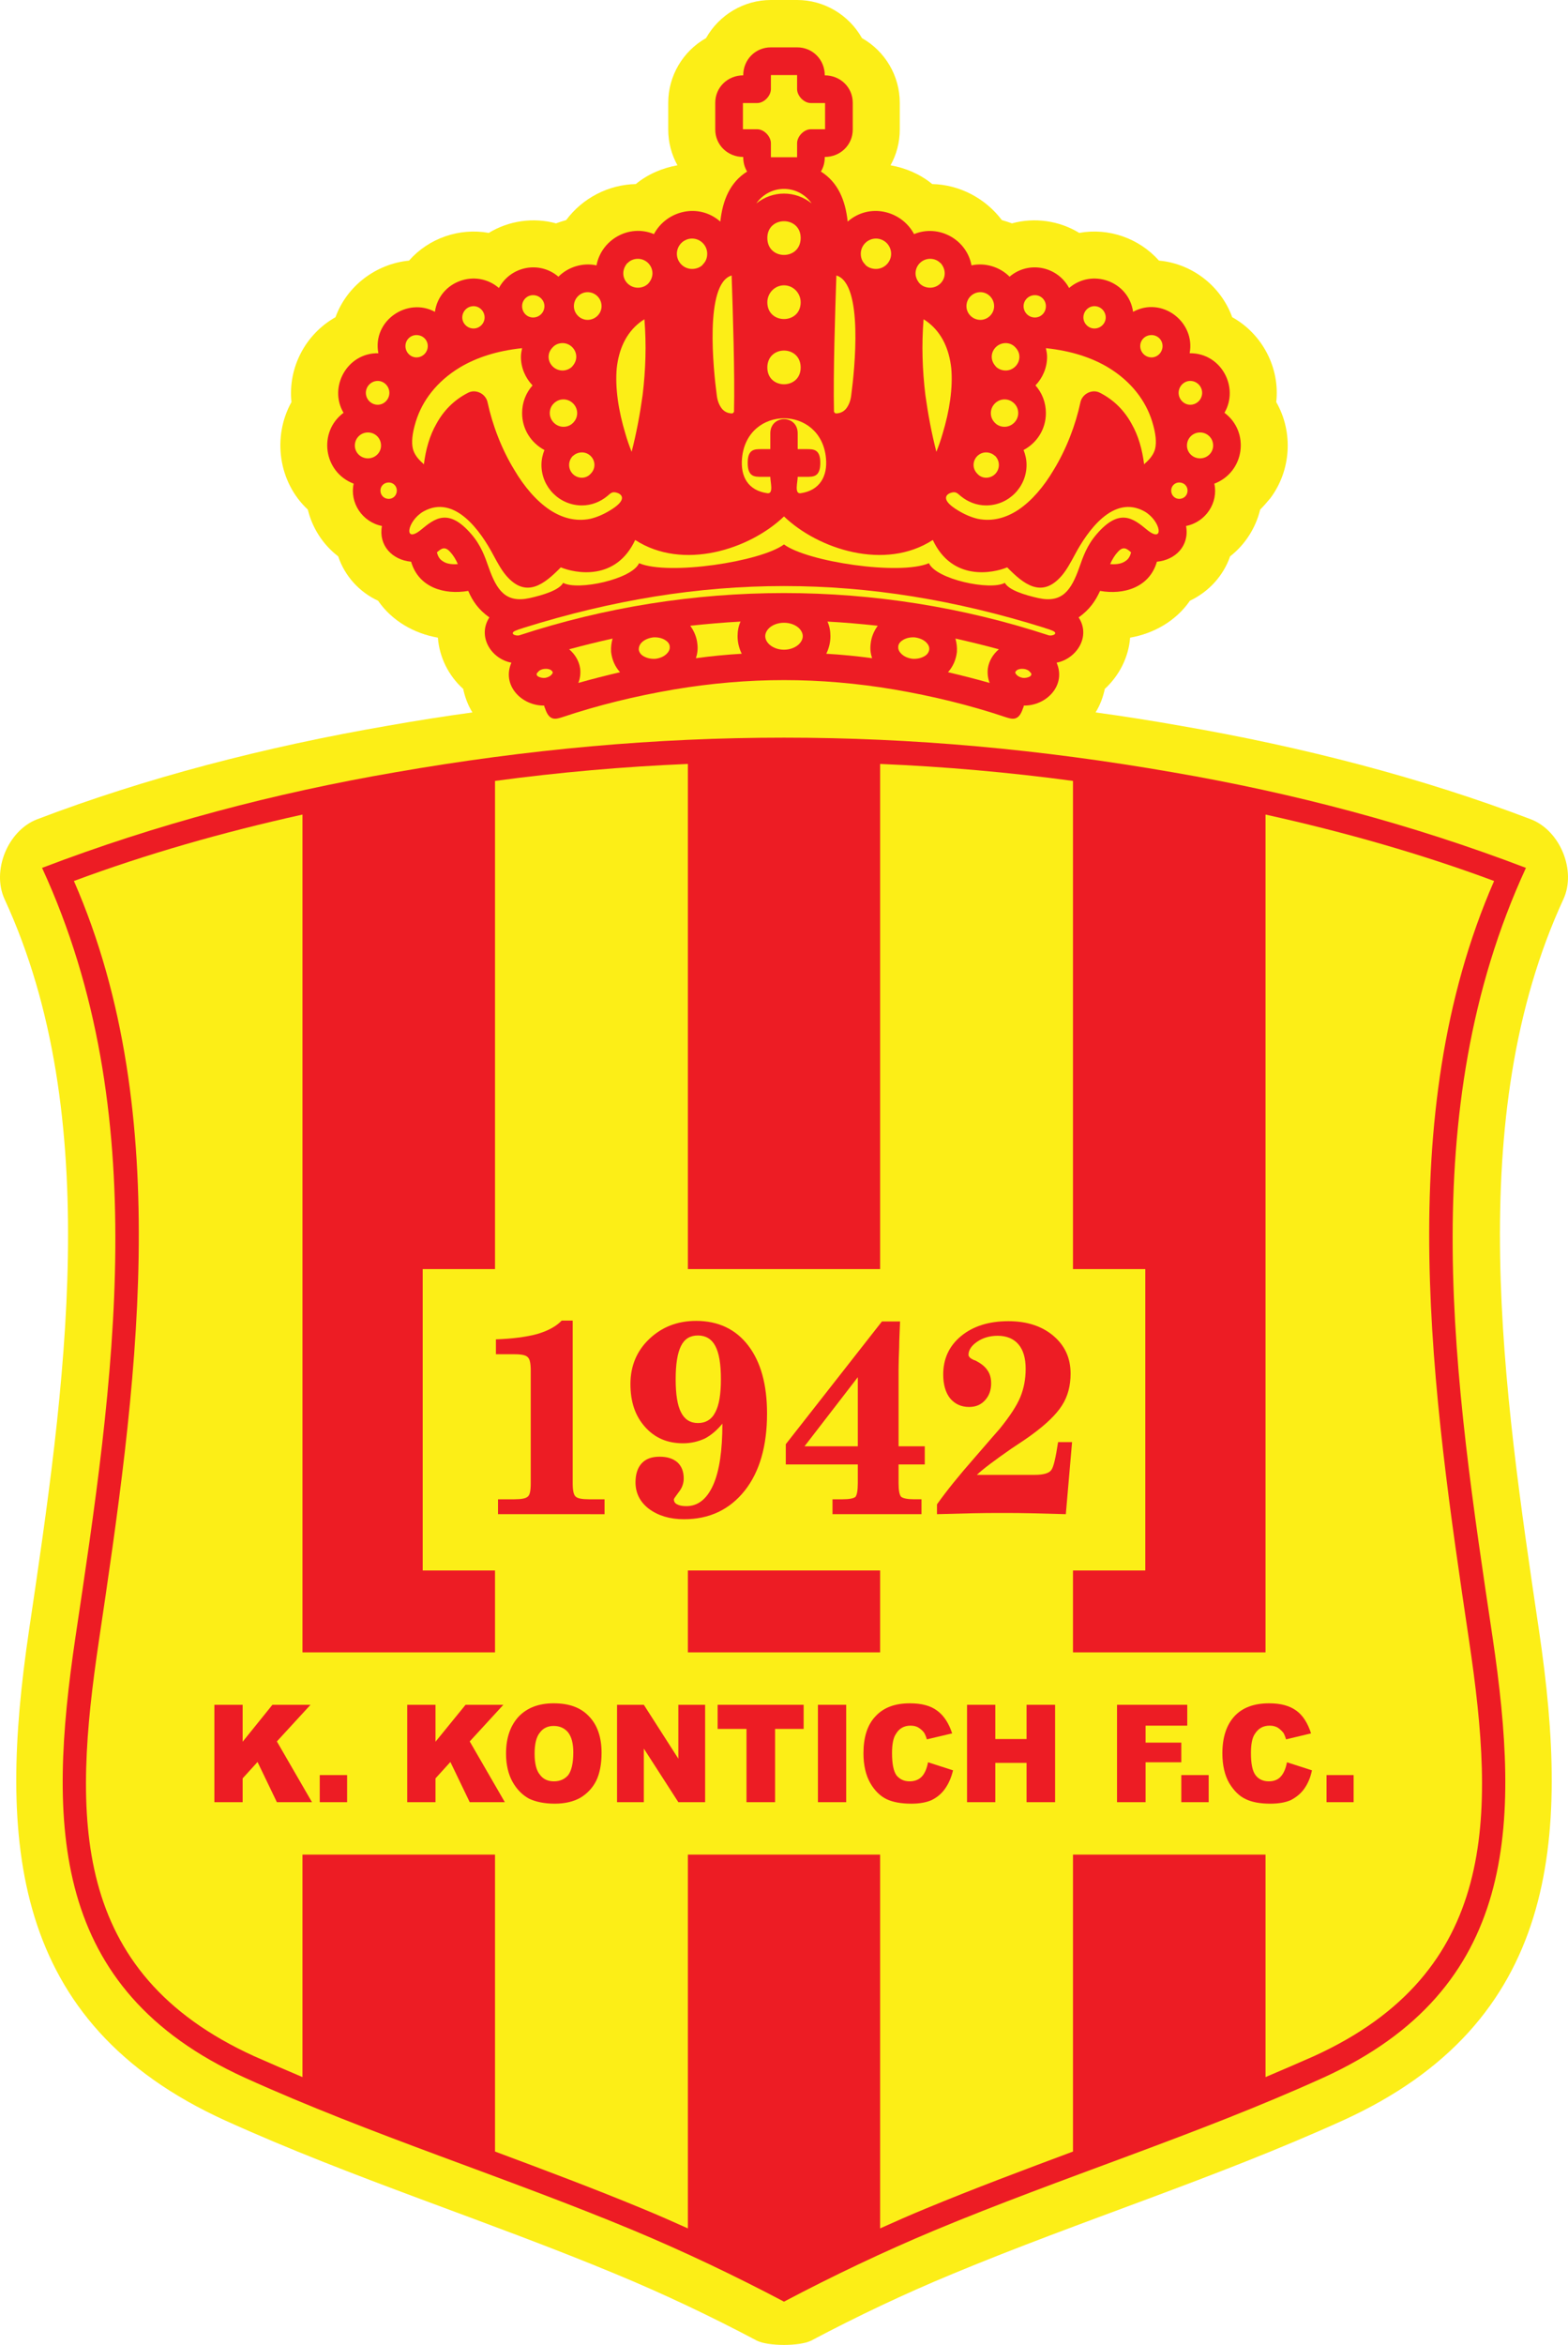 <?xml version="1.0" encoding="utf-8"?>
<!-- Generator: Adobe Illustrator 17.0.2, SVG Export Plug-In . SVG Version: 6.00 Build 0)  -->
<!DOCTYPE svg PUBLIC "-//W3C//DTD SVG 1.1//EN" "http://www.w3.org/Graphics/SVG/1.1/DTD/svg11.dtd">
<svg version="1.1" id="Layer_1" xmlns="http://www.w3.org/2000/svg" xmlns:xlink="http://www.w3.org/1999/xlink" x="0px" y="0px"
	 width="379.346px" height="566.874px" viewBox="0 0 379.346 566.874" enable-background="new 0 0 379.346 566.874"
	 xml:space="preserve">
<path fill="#FCEE17" d="M183.121,565.848c-11.16-5.904-22.536-11.304-34.2-16.128c-31.176-12.96-63.576-23.112-94.392-37.08
	c-52.2-23.688-55.008-67.824-47.52-118.44c8.64-58.248,18.432-124.128-5.904-176.832c-3.168-6.912,0.792-16.56,7.848-19.296
	c26.28-10.008,55.08-17.496,84.744-22.608c6.912-1.224,13.752-2.304,20.592-3.24c-1.08-1.728-1.8-3.672-2.232-5.688
	c-3.528-3.168-5.76-7.632-6.12-12.384c-5.76-1.008-11.088-4.032-14.472-8.928c-4.536-2.088-8.064-5.976-9.648-10.728
	c-3.672-2.808-6.264-6.84-7.344-11.304c-7.128-6.624-8.64-17.568-3.96-25.992c-0.864-8.352,3.384-16.416,10.656-20.52
	c2.736-7.56,9.792-12.888,17.784-13.68c4.752-5.4,12.168-7.992,19.296-6.696c4.824-2.952,10.8-3.816,16.272-2.304
	c0.792-0.288,1.656-0.576,2.448-0.792c3.96-5.328,10.224-8.568,16.848-8.712c2.88-2.376,6.408-3.888,10.08-4.536
	c-1.44-2.592-2.232-5.544-2.232-8.64v-6.48c0-6.48,3.528-12.456,9.144-15.624C173.977,3.6,179.953,0,186.505,0h6.336
	c6.552,0,12.528,3.6,15.696,9.216c5.616,3.168,9.144,9.144,9.144,15.624v6.48c0,3.096-0.792,6.048-2.232,8.64
	c3.672,0.648,7.2,2.16,10.08,4.536c6.624,0.144,12.888,3.456,16.848,8.712c0.792,0.216,1.656,0.504,2.448,0.792
	c5.472-1.512,11.448-0.648,16.272,2.304c7.128-1.296,14.472,1.296,19.296,6.696c7.992,0.72,14.976,6.12,17.712,13.68
	c7.272,4.032,11.592,12.24,10.656,20.52c4.176,7.272,3.6,16.56-1.44,23.256l0,0c-0.792,0.936-1.584,1.872-2.448,2.736
	c-1.08,4.464-3.672,8.496-7.272,11.304c-1.656,4.752-5.184,8.568-9.72,10.728c-3.384,4.896-8.712,7.92-14.472,8.928
	c-0.36,4.752-2.664,9.216-6.12,12.384c-0.432,2.016-1.152,3.96-2.232,5.688c6.84,0.936,13.68,2.016,20.592,3.24
	c29.664,5.112,58.464,12.6,84.744,22.608c7.056,2.736,11.016,12.384,7.848,19.296c-24.336,52.704-14.544,118.584-5.904,176.832
	c7.488,50.616,4.68,94.752-47.52,118.44c-30.816,13.968-63.216,24.12-94.392,37.08c-11.664,4.824-23.04,10.224-34.2,16.128
	C193.489,567.216,185.857,567.216,183.121,565.848z"/>
<path fill="#ED1C24" d="M189.673,556.416c-11.88-6.264-23.976-12.024-36.36-17.208c-31.104-12.96-63.432-23.04-94.104-36.936
	c-47.16-21.456-47.664-61.2-40.968-106.416c9.216-61.632,19.224-126.864-8.064-186.048c27.72-10.584,56.16-18.072,85.464-23.112
	c64.08-11.16,123.984-11.16,188.064,0c29.304,5.04,57.744,12.528,85.464,23.112c-27.288,59.184-17.28,124.416-8.064,186.048
	c6.696,45.216,6.192,84.96-40.968,106.416c-30.672,13.896-63,23.976-94.104,36.936C213.649,544.392,201.553,550.152,189.673,556.416
	z"/>
<path fill="#FCEE17" d="M212.929,538.704c3.672-1.656,7.272-3.24,10.944-4.752c11.808-4.896,23.76-9.36,35.712-13.824v-71.784
	h46.584v53.784c3.888-1.656,7.776-3.312,11.664-5.04c44.64-20.304,43.92-57.888,37.584-100.44
	c-8.856-59.616-18.792-126.864,6.048-183.672c-17.424-6.48-36.072-11.808-55.296-16.056v202.536h-46.584v-19.8h17.496v-72.864
	h-17.496V188.784c-15.552-2.088-31.104-3.456-46.656-4.104v122.112h-46.512V184.68c-15.552,0.648-31.104,2.016-46.656,4.104v118.008
	h-17.496v72.864h17.496v19.8H73.177V196.92c-19.224,4.248-37.872,9.576-55.296,16.056c24.84,56.808,14.904,124.056,6.048,183.672
	c-6.336,42.552-7.056,80.136,37.584,100.44c3.888,1.728,7.776,3.384,11.664,5.04v-53.784h46.584v71.784
	c11.952,4.464,23.904,8.928,35.712,13.824c3.672,1.512,7.272,3.096,10.944,4.752v-90.36h46.512V538.704z"/>
<path fill="#ED1C24" d="M120.481,366.048v-3.6h3.96c1.728,0,2.808-0.216,3.24-0.648c0.504-0.36,0.72-1.44,0.72-3.24v-27.216
	c0-1.728-0.216-2.808-0.72-3.24c-0.432-0.504-1.512-0.72-3.24-0.72h-4.464v-3.6c4.032-0.144,7.344-0.576,10.008-1.296
	c2.664-0.792,4.608-1.872,5.904-3.24h2.664v39.312c0,1.728,0.216,2.808,0.72,3.24c0.432,0.432,1.512,0.648,3.24,0.648h3.744v3.6
	H120.481z"/>
<path fill="#ED1C24" d="M163.465,333.432c0,3.672,0.432,6.336,1.296,7.992c0.864,1.728,2.232,2.592,4.104,2.592
	c1.872,0,3.312-0.864,4.176-2.592c0.936-1.728,1.368-4.392,1.368-7.992c0-3.672-0.432-6.336-1.368-8.064
	c-0.864-1.656-2.304-2.52-4.176-2.52c-1.872,0-3.24,0.792-4.104,2.52C163.897,327.096,163.465,329.76,163.465,333.432
	L163.465,333.432z M174.769,344.16c-1.296,1.584-2.736,2.808-4.248,3.6c-1.584,0.72-3.312,1.152-5.256,1.152
	c-3.816,0-6.84-1.296-9.216-3.96c-2.376-2.664-3.528-6.048-3.528-10.368s1.512-7.992,4.536-10.872
	c3.024-2.88,6.768-4.392,11.376-4.392c5.328,0,9.576,2.016,12.6,5.976c3.024,3.96,4.536,9.432,4.536,16.416
	c0,7.848-1.8,14.112-5.4,18.648c-3.672,4.608-8.568,6.912-14.688,6.912c-3.456,0-6.264-0.864-8.496-2.52
	c-2.16-1.656-3.24-3.816-3.24-6.408c0-1.944,0.504-3.528,1.512-4.608c1.008-1.08,2.448-1.584,4.32-1.584
	c1.8,0,3.24,0.432,4.32,1.368c1.008,0.936,1.512,2.232,1.512,3.888c0,1.152-0.36,2.232-1.152,3.24
	c-0.792,1.08-1.224,1.656-1.224,1.8c0,0.576,0.288,1.008,0.792,1.224c0.504,0.288,1.224,0.432,2.232,0.432
	c2.808,0,4.968-1.728,6.48-5.112C174.049,355.608,174.769,350.64,174.769,344.16z"/>
<path fill="#ED1C24" d="M207.529,349.632v-16.704l-12.888,16.704H207.529L207.529,349.632z M201.409,366.048v-3.6h2.448
	c1.584,0,2.664-0.216,3.096-0.576c0.36-0.432,0.576-1.512,0.576-3.312v-4.536h-17.424v-4.896l23.256-29.664h4.392
	c-0.072,2.304-0.216,4.32-0.216,6.264c-0.072,1.872-0.144,3.672-0.144,5.256v18.648h6.336v4.392h-6.336v4.536
	c0,1.8,0.216,2.88,0.648,3.312c0.504,0.36,1.512,0.576,3.168,0.576h1.728v3.6H201.409z"/>
<path fill="#ED1C24" d="M226.681,366.048v-2.376c2.304-3.24,5.328-6.984,9-11.16c3.6-4.176,5.688-6.552,6.192-7.128
	c2.448-3.024,4.104-5.544,4.968-7.632c0.864-2.088,1.296-4.392,1.296-6.84c0-2.592-0.576-4.536-1.728-5.904
	c-1.152-1.368-2.88-2.088-5.04-2.088c-1.944,0-3.6,0.504-4.968,1.44c-1.368,0.936-2.088,2.016-2.088,3.168
	c0,0.432,0.432,0.864,1.224,1.224c0.216,0.072,0.432,0.144,0.576,0.216c1.224,0.648,2.16,1.368,2.736,2.232
	c0.648,0.864,0.936,1.944,0.936,3.24c0,1.656-0.504,3.024-1.512,4.104c-1.008,1.08-2.232,1.584-3.816,1.584
	c-1.944,0-3.456-0.72-4.608-2.088c-1.08-1.368-1.656-3.312-1.656-5.76c0-3.816,1.44-6.912,4.32-9.288
	c2.88-2.376,6.696-3.6,11.448-3.6c4.536,0,8.136,1.224,10.872,3.528c2.808,2.376,4.176,5.4,4.176,9.144
	c0,2.88-0.648,5.472-2.088,7.704c-1.368,2.16-3.816,4.536-7.272,7.056c-1.152,0.864-2.808,1.944-4.968,3.384
	c-4.032,2.808-6.84,4.896-8.352,6.336h14.04c2.16,0,3.456-0.432,3.96-1.152c0.576-0.72,1.08-3.024,1.656-6.768h3.384l-1.512,17.424
	c-2.808-0.072-5.472-0.144-8.064-0.216c-2.52-0.072-4.968-0.072-7.344-0.072c-2.376,0-4.824,0-7.416,0.072
	C232.513,365.904,229.705,365.976,226.681,366.048z"/>
<polygon fill="#ED1C24" points="51.865,412.128 58.705,412.128 58.705,421.056 65.905,412.128 75.121,412.128 66.985,420.984 
	75.481,435.672 66.985,435.672 62.305,425.952 58.705,429.912 58.705,435.672 51.865,435.672 "/>
<rect x="77.353" y="429.12" fill="#ED1C24" width="6.624" height="6.552"/>
<polygon fill="#ED1C24" points="98.521,412.128 105.361,412.128 105.361,421.056 112.633,412.128 121.777,412.128 113.641,420.984 
	122.137,435.672 113.641,435.672 108.961,425.952 105.361,429.912 105.361,435.672 98.521,435.672 "/>
<path fill="#ED1C24" d="M122.425,423.936c0-3.888,1.08-6.84,3.096-9c2.016-2.088,4.824-3.168,8.424-3.168
	c3.744,0,6.552,1.008,8.568,3.168c2.016,2.088,3.024,5.04,3.024,8.784c0,2.736-0.432,4.968-1.296,6.768
	c-0.864,1.728-2.16,3.096-3.816,4.104c-1.656,0.936-3.744,1.44-6.192,1.44c-2.52,0-4.608-0.432-6.264-1.224
	c-1.584-0.864-2.952-2.232-3.96-4.032C123.001,428.976,122.425,426.672,122.425,423.936L122.425,423.936z M129.337,423.936
	c0,2.376,0.432,4.104,1.296,5.112c0.792,1.08,1.944,1.584,3.384,1.584c1.44,0,2.592-0.504,3.456-1.512
	c0.792-1.08,1.224-2.88,1.224-5.472c0-2.232-0.432-3.816-1.296-4.896c-0.864-1.008-2.016-1.512-3.456-1.512
	c-1.368,0-2.52,0.504-3.312,1.584C129.769,419.832,129.337,421.56,129.337,423.936z"/>
<polygon fill="#ED1C24" points="149.281,412.128 155.761,412.128 164.113,425.16 164.113,412.128 170.593,412.128 170.593,435.672 
	164.113,435.672 155.761,422.712 155.761,435.672 149.281,435.672 "/>
<polygon fill="#ED1C24" points="173.617,412.128 194.425,412.128 194.425,417.96 187.513,417.96 187.513,435.672 180.601,435.672 
	180.601,417.96 173.617,417.96 "/>
<rect x="197.881" y="412.128" fill="#ED1C24" width="6.84" height="23.544"/>
<path fill="#ED1C24" d="M224.521,426.024l6.048,1.944c-0.432,1.8-1.08,3.24-1.944,4.464c-0.864,1.224-1.944,2.088-3.24,2.736
	c-1.296,0.576-2.952,0.864-4.896,0.864c-2.448,0-4.464-0.36-5.976-1.08c-1.512-0.72-2.88-2.016-3.96-3.888
	c-1.08-1.872-1.656-4.32-1.656-7.2c0-3.888,0.936-6.912,2.952-9c1.944-2.088,4.68-3.096,8.28-3.096c2.808,0,5.04,0.576,6.624,1.8
	c1.584,1.152,2.808,3.024,3.6,5.472l-6.12,1.44c-0.216-0.72-0.432-1.224-0.648-1.584c-0.36-0.504-0.864-0.936-1.44-1.296
	c-0.504-0.288-1.152-0.432-1.872-0.432c-1.512,0-2.736,0.648-3.528,2.016c-0.648,0.936-0.936,2.52-0.936,4.608
	c0,2.592,0.36,4.392,1.08,5.4c0.792,0.936,1.8,1.44,3.168,1.44c1.296,0,2.304-0.432,3.024-1.224
	C223.729,428.688,224.233,427.536,224.521,426.024z"/>
<polygon fill="#ED1C24" points="233.953,412.128 240.793,412.128 240.793,420.408 248.353,420.408 248.353,412.128 255.265,412.128 
	255.265,435.672 248.353,435.672 248.353,426.168 240.793,426.168 240.793,435.672 233.953,435.672 "/>
<polygon fill="#ED1C24" points="270.241,412.128 287.233,412.128 287.233,417.168 277.153,417.168 277.153,421.272 285.793,421.272 
	285.793,426.024 277.153,426.024 277.153,435.672 270.241,435.672 "/>
<rect x="285.793" y="429.12" fill="#ED1C24" width="6.624" height="6.552"/>
<path fill="#ED1C24" d="M311.353,426.024l6.048,1.944c-0.36,1.8-1.008,3.24-1.872,4.464c-0.864,1.224-2.016,2.088-3.24,2.736
	c-1.296,0.576-2.952,0.864-4.968,0.864c-2.448,0-4.392-0.36-5.904-1.08c-1.584-0.72-2.88-2.016-4.032-3.888
	c-1.08-1.872-1.656-4.32-1.656-7.2c0-3.888,1.008-6.912,2.952-9c1.944-2.088,4.752-3.096,8.352-3.096c2.808,0,4.968,0.576,6.624,1.8
	c1.584,1.152,2.736,3.024,3.528,5.472l-6.048,1.44c-0.216-0.72-0.432-1.224-0.648-1.584c-0.432-0.504-0.864-0.936-1.44-1.296
	c-0.576-0.288-1.152-0.432-1.872-0.432c-1.584,0-2.736,0.648-3.6,2.016c-0.648,0.936-0.936,2.52-0.936,4.608
	c0,2.592,0.36,4.392,1.152,5.4c0.72,0.936,1.8,1.44,3.168,1.44c1.296,0,2.304-0.432,2.952-1.224
	C310.561,428.688,311.065,427.536,311.353,426.024z"/>
<rect x="320.929" y="429.12" fill="#ED1C24" width="6.552" height="6.552"/>
<path fill="#ED1C24" d="M243.313,173.376c-8.568-2.88-17.712-5.112-27-6.696c-18.072-3.024-35.208-3.024-53.28,0
	c-9.288,1.584-18.432,3.816-27,6.696c-1.584,0.504-3.168,1.008-4.176-2.16c-0.144-0.216-0.144-0.432-0.216-0.648
	c-5.472,0.072-10.296-4.896-7.92-10.368c-4.968-0.936-8.28-6.408-5.328-10.944c-2.664-1.872-4.104-4.032-5.112-6.408
	c-5.904,1.008-12.024-0.864-13.824-7.056c-4.608-0.432-7.92-3.96-7.056-8.64c-4.752-0.936-7.848-5.616-6.84-10.224
	c-7.344-2.808-8.64-12.528-2.448-17.136c-3.672-6.192,0.864-14.544,8.424-14.4c-1.512-7.92,7.056-13.608,13.68-10.008
	c1.08-7.488,10.008-10.512,15.48-5.76c2.88-5.328,9.864-6.624,14.4-2.736c2.376-2.376,5.904-3.456,9.216-2.736
	c1.152-6.192,7.848-10.08,13.896-7.56c3.024-5.688,10.8-7.632,16.056-3.024c0.576-5.256,2.376-9.504,6.48-12.096
	c-0.648-1.08-0.936-2.232-0.936-3.528c-3.744,0-6.768-2.88-6.768-6.624v-6.48c0-3.744,3.024-6.624,6.768-6.624
	c0-3.744,2.88-6.768,6.696-6.768c2.16,0,4.176,0,6.336,0c3.816,0,6.696,3.024,6.696,6.768c3.744,0,6.768,2.88,6.768,6.624v6.48
	c0,3.744-3.024,6.624-6.768,6.624c0,1.296-0.288,2.448-0.936,3.528c4.104,2.592,5.904,6.84,6.48,12.096
	c5.256-4.608,13.032-2.664,16.056,3.024c5.976-2.448,12.744,1.296,13.896,7.56c3.312-0.72,6.84,0.36,9.216,2.736
	c4.536-3.888,11.52-2.592,14.4,2.736c5.472-4.752,14.4-1.728,15.48,5.76c6.984-3.816,15.12,2.448,13.68,10.008
	c0.072,0,0.144,0,0.144,0c7.488,0,11.88,8.208,8.28,14.4c6.192,4.608,4.897,14.328-2.448,17.136
	c1.008,4.608-2.088,9.288-6.84,10.224c0.864,4.752-2.52,8.208-7.056,8.64c-1.8,6.264-8.064,8.064-13.752,7.056
	c-1.08,2.376-2.52,4.536-5.184,6.408c3.024,4.608-0.504,10.008-5.328,10.944c2.376,5.472-2.448,10.44-7.92,10.368
	c-0.072,0.216-0.072,0.432-0.216,0.648C246.481,174.384,244.897,173.88,243.313,173.376z"/>
<path fill="#FCEE17" d="M193.129,155.88c0.648-0.576,1.08-1.296,1.08-2.088c0-0.792-0.432-1.512-1.08-2.088
	c-0.864-0.72-2.088-1.152-3.456-1.152l0,0c-1.368,0-2.592,0.432-3.456,1.152c-0.648,0.576-1.08,1.296-1.08,2.088
	c0,0.792,0.432,1.512,1.08,2.088C188.089,157.464,191.257,157.464,193.129,155.88z"/>
<path fill="#FCEE17" d="M192.985,104.76v3.816h2.16c1.656,0,3.312,0,3.312,3.312c0,3.384-1.656,3.384-3.312,3.384h-2.16
	c0,1.296-0.864,4.176,0.72,3.96c4.608-0.648,6.552-4.104,6.12-8.496c-1.224-12.816-19.08-12.816-20.304,0
	c-0.432,4.536,1.512,7.848,6.12,8.496c1.584,0.216,0.72-2.664,0.72-3.96h-2.16c-1.656,0-3.312,0-3.312-3.384
	c0-3.312,1.656-3.312,3.312-3.312h2.16v-3.816C186.361,100.224,192.985,100.152,192.985,104.76z"/>
<path fill="#FCEE17" d="M193.705,88.848c0-5.472-8.064-5.472-8.064,0C185.641,94.248,193.705,94.248,193.705,88.848z"/>
<path fill="#FCEE17" d="M193.705,73.08c0-2.232-1.8-4.104-4.032-4.104l0,0c-2.232,0-4.032,1.872-4.032,4.104
	C185.641,78.48,193.705,78.48,193.705,73.08z"/>
<path fill="#FCEE17" d="M193.705,57.528c0-5.4-8.064-5.4-8.064,0C185.641,63,193.705,63,193.705,57.528z"/>
<path fill="#FCEE17" d="M196.369,49.176c-3.312-4.68-10.08-4.68-13.392,0C186.937,46.008,192.409,46.008,196.369,49.176z"/>
<path fill="#FCEE17" d="M192.841,38.016v-3.384c0-1.656,1.656-3.384,3.312-3.384h3.456v-6.336h-3.456
	c-1.656,0-3.312-1.728-3.312-3.384v-3.384c-2.16,0-4.176,0-6.336,0v3.384c0,1.656-1.656,3.384-3.312,3.384h-3.456v6.336h3.456
	c1.656,0,3.312,1.728,3.312,3.384v3.384C188.665,38.016,190.681,38.016,192.841,38.016z"/>
<path fill="#FCEE17" d="M179.449,158.04c-3.672,0.216-7.416,0.576-11.088,1.08c0.36-1.08,0.504-2.232,0.36-3.384
	c-0.144-1.656-0.792-3.168-1.728-4.464c4.032-0.432,8.064-0.792,12.168-1.008c-0.504,1.08-0.72,2.304-0.72,3.528
	C178.441,155.304,178.801,156.744,179.449,158.04z"/>
<path fill="#FCEE17" d="M150.001,162.504c-3.384,0.792-6.768,1.656-10.08,2.592c0.432-1.08,0.576-2.304,0.432-3.528
	c-0.288-1.872-1.296-3.456-2.664-4.608c3.456-0.936,6.984-1.8,10.512-2.592c-0.288,1.008-0.432,2.088-0.36,3.24
	C148.057,159.48,148.777,161.136,150.001,162.504z"/>
<path fill="#FCEE17" d="M158.065,154.08c1.152-0.072,2.232,0.216,2.952,0.72c0.576,0.36,1.008,0.936,1.008,1.512
	c0.072,0.648-0.216,1.224-0.72,1.728c-0.648,0.648-1.584,1.08-2.736,1.224c-1.224,0.072-2.232-0.216-3.024-0.72
	c-0.576-0.36-0.936-0.936-1.008-1.512c0-0.648,0.216-1.224,0.72-1.728C155.905,154.656,156.913,154.224,158.065,154.08z"/>
<path fill="#FCEE17" d="M131.641,161.712c0.648-0.072,1.224,0,1.656,0.288c0.216,0.144,0.36,0.36,0.432,0.504
	c0,0.144-0.072,0.36-0.288,0.576c-0.36,0.432-0.864,0.648-1.512,0.792c-0.648,0.072-1.224-0.072-1.656-0.288
	c-0.288-0.144-0.432-0.36-0.432-0.504c-0.072-0.144,0.072-0.432,0.288-0.576C130.417,162.072,130.993,161.784,131.641,161.712z"/>
<path fill="#FCEE17" d="M94.057,116.64c1.08,0,1.944,0.864,1.944,1.944c0,1.152-0.864,2.016-1.944,2.016
	c-1.152,0-2.016-0.864-2.016-2.016C92.041,117.504,92.905,116.64,94.057,116.64z"/>
<path fill="#FCEE17" d="M110.761,136.368c-1.656,0.144-2.88-0.144-3.672-0.72c-0.72-0.432-1.152-1.152-1.368-2.088c0,0,0,0,0-0.072
	c0.144-0.072,0.216-0.144,0.288-0.216c0.792-0.648,1.656-1.296,2.952,0.216C109.753,134.352,110.329,135.36,110.761,136.368z"/>
<path fill="#FCEE17" d="M155.905,77.184c0.504,6.192,0.288,12.312-0.432,18.288c-0.648,4.68-1.512,9.288-2.664,13.752
	c-0.576-1.44-1.08-2.88-1.512-4.392c-1.656-5.472-2.52-11.016-2.088-15.84c0.504-4.464,2.16-8.352,5.544-11.016
	C155.113,77.688,155.545,77.4,155.905,77.184z"/>
<path fill="#FCEE17" d="M177.217,99.936c-0.144,0-0.216,0-0.36,0c-0.936-0.072-1.656-0.504-2.16-1.08
	c-0.648-0.792-1.152-1.944-1.296-3.384c-0.792-5.904-3.024-26.928,3.6-28.872c0.288,8.496,0.792,23.688,0.576,32.976
	C177.433,99.72,177.361,99.864,177.217,99.936z"/>
<path fill="#FCEE17" d="M167.425,57.672c2.016,0,3.672,1.656,3.672,3.672c0,1.008-0.36,1.944-1.08,2.592v0.072
	c-0.648,0.649-1.584,1.008-2.592,1.008c-2.016,0-3.672-1.656-3.672-3.672c0-1.008,0.432-1.944,1.079-2.592l0,0
	C165.481,58.104,166.417,57.672,167.425,57.672z"/>
<path fill="#FCEE17" d="M154.321,62.568c1.944,0,3.528,1.584,3.528,3.528c0,0.936-0.432,1.8-1.008,2.448l0,0
	c-0.648,0.648-1.512,1.008-2.52,1.008c-1.944,0-3.528-1.584-3.528-3.456c0-1.008,0.432-1.872,1.008-2.52h0.072
	C152.449,62.928,153.385,62.568,154.321,62.568z"/>
<path fill="#FCEE17" d="M142.153,70.632c1.872,0,3.384,1.512,3.384,3.384c0,1.8-1.512,3.312-3.384,3.312
	c-1.8,0-3.312-1.512-3.312-3.312C138.841,72.144,140.353,70.632,142.153,70.632z"/>
<path fill="#FCEE17" d="M136.105,82.944c1.8,0,3.312,1.512,3.312,3.312c0,0.936-0.432,1.728-1.008,2.376
	c-0.576,0.576-1.44,0.936-2.304,0.936c-1.872,0-3.384-1.512-3.384-3.312c0-0.936,0.432-1.728,1.008-2.304
	C134.305,83.304,135.169,82.944,136.105,82.944z"/>
<path fill="#FCEE17" d="M136.321,96.552c1.8,0,3.312,1.512,3.312,3.312c0,0.935-0.36,1.727-1.008,2.376
	c-0.576,0.576-1.368,0.935-2.304,0.935c-1.8,0-3.312-1.512-3.312-3.311c0-0.937,0.36-1.729,0.936-2.304
	C134.593,96.912,135.385,96.552,136.321,96.552z"/>
<path fill="#FCEE17" d="M140.785,109.368c1.656,0,3.024,1.368,3.024,3.024c0,0.864-0.36,1.584-0.936,2.16l0,0
	c-0.504,0.576-1.296,0.936-2.088,0.936c-1.728,0-3.096-1.368-3.096-3.096c0-0.864,0.36-1.584,0.864-2.16h0.072
	C139.129,109.728,139.921,109.368,140.785,109.368z"/>
<path fill="#FCEE17" d="M89.017,104.544c1.728,0,3.168,1.368,3.168,3.168c0,1.728-1.44,3.096-3.168,3.096
	c-1.728,0-3.168-1.368-3.168-3.096C85.849,105.912,87.289,104.544,89.017,104.544z"/>
<path fill="#FCEE17" d="M91.393,92.088c1.512,0,2.808,1.296,2.808,2.88c0,1.584-1.296,2.88-2.808,2.88
	c-1.584,0-2.88-1.296-2.88-2.88C88.513,93.384,89.809,92.088,91.393,92.088z"/>
<path fill="#FCEE17" d="M100.753,81c1.512,0,2.736,1.152,2.736,2.664c0,1.512-1.224,2.736-2.736,2.736
	c-1.44,0-2.664-1.224-2.664-2.736C98.089,82.152,99.313,81,100.753,81z"/>
<path fill="#FCEE17" d="M114.577,74.016c1.44,0,2.664,1.224,2.664,2.736c0,1.44-1.224,2.664-2.664,2.664
	c-1.512,0-2.736-1.224-2.736-2.664C111.841,75.24,113.065,74.016,114.577,74.016z"/>
<path fill="#FCEE17" d="M128.977,71.352c1.512,0,2.736,1.224,2.736,2.664c0,1.512-1.224,2.736-2.736,2.736
	c-1.512,0-2.664-1.224-2.664-2.736C126.313,72.576,127.465,71.352,128.977,71.352z"/>
<path fill="#FCEE17" d="M199.897,158.04c3.672,0.216,7.416,0.576,11.088,1.08c-0.36-1.08-0.504-2.232-0.36-3.384
	c0.144-1.656,0.792-3.168,1.728-4.464c-4.032-0.432-8.064-0.792-12.168-1.008c0.504,1.08,0.72,2.304,0.72,3.528
	C200.905,155.304,200.545,156.744,199.897,158.04z"/>
<path fill="#FCEE17" d="M229.345,162.504c3.384,0.792,6.768,1.656,10.08,2.592c-0.432-1.08-0.576-2.304-0.432-3.528
	c0.288-1.872,1.296-3.456,2.664-4.608c-3.456-0.936-6.984-1.8-10.512-2.592c0.288,1.008,0.432,2.088,0.36,3.24
	C231.289,159.48,230.569,161.136,229.345,162.504z"/>
<path fill="#FCEE17" d="M221.281,154.08c-1.152-0.072-2.232,0.216-2.952,0.72c-0.576,0.36-1.008,0.936-1.008,1.512
	c-0.072,0.648,0.216,1.224,0.72,1.728c0.648,0.648,1.584,1.08,2.736,1.224c1.224,0.072,2.232-0.216,3.024-0.72
	c0.576-0.36,0.936-0.936,1.008-1.512c0.072-0.648-0.216-1.224-0.72-1.728C223.441,154.656,222.433,154.224,221.281,154.08z"/>
<path fill="#FCEE17" d="M247.705,161.712c-0.648-0.072-1.224,0-1.656,0.288c-0.216,0.144-0.36,0.36-0.432,0.504
	c0,0.144,0.072,0.36,0.288,0.576c0.36,0.432,0.864,0.648,1.512,0.792c0.648,0.072,1.224-0.072,1.656-0.288
	c0.288-0.144,0.432-0.36,0.432-0.504c0.072-0.144-0.072-0.432-0.288-0.576C248.929,162.072,248.353,161.784,247.705,161.712z"/>
<path fill="#FCEE17" d="M285.289,116.64c-1.08,0-1.944,0.864-1.944,1.944c0,1.152,0.864,2.016,1.944,2.016
	c1.152,0,2.016-0.864,2.016-2.016C287.305,117.504,286.441,116.64,285.289,116.64z"/>
<path fill="#FCEE17" d="M268.585,136.368c1.656,0.144,2.88-0.144,3.672-0.72c0.72-0.432,1.152-1.152,1.368-2.088c0,0,0,0,0-0.072
	c-0.144-0.072-0.216-0.144-0.288-0.216c-0.792-0.648-1.656-1.296-2.952,0.216C269.593,134.352,269.017,135.36,268.585,136.368z"/>
<path fill="#FCEE17" d="M231.793,123.408c1.656,1.008,3.24,1.656,4.752,2.016c3.528,0.72,6.84-0.216,9.792-2.16
	c3.24-2.16,6.192-5.616,8.568-9.648c3.096-5.04,5.328-10.944,6.48-16.344c0.432-2.088,2.88-3.312,4.752-2.304
	c3.384,1.728,5.904,4.32,7.632,7.488c1.656,2.88,2.592,6.264,3.024,9.792c0.072-0.072,0.144-0.144,0.216-0.216
	c1.224-1.08,2.088-2.16,2.448-3.528c0.36-1.512,0.216-3.6-0.72-6.624c-1.512-4.896-4.968-9.648-10.728-13.104
	c-3.888-2.304-8.784-3.96-14.976-4.608c0.144,0.648,0.288,1.368,0.288,2.088c0,2.664-1.08,5.112-2.808,6.912
	c1.584,1.8,2.52,4.104,2.52,6.696c0,3.888-2.16,7.2-5.4,8.928c0.432,1.08,0.72,2.304,0.72,3.6c0,5.4-4.392,9.792-9.792,9.792
	c-2.304,0-4.464-0.864-6.192-2.304c-0.792-0.648-1.152-1.224-2.592-0.648C228.697,119.736,227.833,121.032,231.793,123.408z"/>
<path fill="#FCEE17" d="M223.441,77.184c-0.504,6.192-0.288,12.312,0.432,18.288c0.648,4.68,1.512,9.288,2.664,13.752
	c0.576-1.44,1.08-2.88,1.512-4.392c1.656-5.472,2.52-11.016,2.088-15.84c-0.504-4.464-2.16-8.352-5.544-11.016
	C224.233,77.688,223.801,77.4,223.441,77.184z"/>
<path fill="#FCEE17" d="M202.129,99.936c0.144,0,0.216,0,0.36,0c0.936-0.072,1.656-0.504,2.16-1.08
	c0.648-0.792,1.152-1.944,1.296-3.384c0.792-5.904,3.024-26.928-3.6-28.872c-0.288,8.496-0.792,23.688-0.576,32.976
	C201.913,99.72,201.985,99.864,202.129,99.936z"/>
<path fill="#FCEE17" d="M211.921,57.672c-2.016,0-3.672,1.656-3.672,3.672c0,1.008,0.36,1.944,1.08,2.592v0.072
	c0.648,0.649,1.584,1.008,2.592,1.008c2.016,0,3.672-1.656,3.672-3.672c0-1.008-0.432-1.944-1.08-2.592l0,0
	C213.865,58.104,212.929,57.672,211.921,57.672z"/>
<path fill="#FCEE17" d="M225.025,62.568c-1.944,0-3.528,1.584-3.528,3.528c0,0.936,0.432,1.8,1.008,2.448l0,0
	c0.648,0.648,1.512,1.008,2.52,1.008c1.944,0,3.528-1.584,3.528-3.456c0-1.008-0.432-1.872-1.008-2.52h-0.072
	C226.897,62.928,225.961,62.568,225.025,62.568z"/>
<path fill="#FCEE17" d="M237.193,70.632c-1.872,0-3.384,1.512-3.384,3.384c0,1.8,1.512,3.312,3.384,3.312
	c1.8,0,3.312-1.512,3.312-3.312C240.505,72.144,238.993,70.632,237.193,70.632z"/>
<path fill="#FCEE17" d="M243.313,82.944c-1.872,0-3.384,1.512-3.384,3.312c0,0.936,0.432,1.728,1.008,2.376
	c0.576,0.576,1.44,0.936,2.376,0.936c1.8,0,3.312-1.512,3.312-3.312c0-0.936-0.432-1.728-1.008-2.304
	C245.041,83.304,244.177,82.944,243.313,82.944z"/>
<path fill="#FCEE17" d="M243.025,96.552c-1.8,0-3.312,1.512-3.312,3.312c0,0.935,0.36,1.727,1.008,2.376
	c0.576,0.576,1.368,0.935,2.304,0.935c1.8,0,3.312-1.512,3.312-3.311c0-0.937-0.36-1.729-0.936-2.304
	C244.754,96.912,243.961,96.552,243.025,96.552z"/>
<path fill="#FCEE17" d="M238.561,109.368c-1.656,0-3.024,1.368-3.024,3.024c0,0.864,0.36,1.584,0.936,2.16l0,0
	c0.504,0.576,1.296,0.936,2.088,0.936c1.728,0,3.096-1.368,3.096-3.096c0-0.864-0.36-1.584-0.864-2.16h-0.072
	C240.217,109.728,239.425,109.368,238.561,109.368z"/>
<path fill="#FCEE17" d="M290.329,104.544c-1.728,0-3.168,1.368-3.168,3.168c0,1.728,1.44,3.096,3.168,3.096
	c1.728,0,3.168-1.368,3.168-3.096C293.497,105.912,292.057,104.544,290.329,104.544z"/>
<path fill="#FCEE17" d="M287.953,92.088c-1.512,0-2.808,1.296-2.808,2.88c0,1.584,1.296,2.88,2.808,2.88
	c1.584,0,2.88-1.296,2.88-2.88C290.833,93.384,289.537,92.088,287.953,92.088z"/>
<path fill="#FCEE17" d="M278.593,81c-1.512,0-2.736,1.152-2.736,2.664c0,1.512,1.224,2.736,2.736,2.736
	c1.44,0,2.664-1.224,2.664-2.736C281.257,82.152,280.033,81,278.593,81z"/>
<path fill="#FCEE17" d="M264.769,74.016c-1.44,0-2.664,1.224-2.664,2.736c0,1.44,1.224,2.664,2.664,2.664
	c1.512,0,2.736-1.224,2.736-2.664C267.505,75.24,266.281,74.016,264.769,74.016z"/>
<path fill="#FCEE17" d="M250.369,71.352c-1.512,0-2.736,1.224-2.736,2.664c0,1.512,1.224,2.736,2.736,2.736
	c1.512,0,2.664-1.224,2.664-2.736C253.033,72.576,251.881,71.352,250.369,71.352z"/>
<path fill="#FCEE17" d="M147.553,123.408c-1.656,1.008-3.24,1.656-4.752,2.016c-3.528,0.72-6.84-0.216-9.792-2.16
	c-3.24-2.16-6.192-5.616-8.568-9.648c-3.096-5.04-5.328-10.944-6.48-16.344c-0.432-2.088-2.88-3.312-4.752-2.304
	c-3.384,1.728-5.904,4.32-7.632,7.488c-1.656,2.88-2.592,6.264-3.024,9.792c-0.072-0.072-0.144-0.144-0.216-0.216
	c-1.224-1.08-2.088-2.16-2.448-3.528c-0.36-1.512-0.216-3.6,0.72-6.624c1.512-4.896,4.968-9.648,10.728-13.104
	c3.888-2.304,8.784-3.96,14.976-4.608c-0.144,0.648-0.288,1.368-0.288,2.088c0,2.664,1.08,5.112,2.808,6.912
	c-1.584,1.8-2.52,4.104-2.52,6.696c0,3.888,2.16,7.2,5.4,8.928c-0.432,1.08-0.72,2.304-0.72,3.6c0,5.4,4.392,9.792,9.792,9.792
	c2.304,0,4.464-0.864,6.192-2.304c0.792-0.648,1.152-1.224,2.592-0.648C150.649,119.736,151.513,121.032,147.553,123.408z"/>
<path fill="#FCEE17" d="M189.673,124.848L189.673,124.848c8.352,7.992,24.48,13.176,36,5.688c4.68,10.008,14.472,8.064,18,6.624
	c3.888,3.96,8.352,7.704,13.248,1.944c1.152-1.368,2.088-3.096,3.096-4.968c3.024-5.688,9.288-14.688,16.848-10.512
	c4.032,2.304,4.896,7.92,0.648,4.464c-3.312-2.736-6.624-5.4-12.168,1.008c-2.376,2.736-3.312,5.472-4.248,8.136
	c-1.944,5.472-4.104,8.64-9.936,7.344c-3.168-0.72-7.056-1.872-8.064-3.672c-3.528,1.944-16.632-0.864-18.36-4.752
	c-7.128,3.024-29.448-0.36-35.064-4.536c-5.616,4.176-27.936,7.56-35.064,4.536c-1.728,3.888-14.832,6.696-18.36,4.752
	c-1.008,1.8-4.896,2.952-8.064,3.672c-5.832,1.296-7.992-1.872-9.936-7.344c-0.936-2.664-1.872-5.4-4.248-8.136
	c-5.544-6.408-8.856-3.744-12.168-1.008c-4.248,3.456-3.384-2.16,0.648-4.464c7.56-4.176,13.824,4.824,16.848,10.512
	c1.008,1.872,1.944,3.6,3.096,4.968c4.896,5.76,9.36,2.016,13.248-1.944c3.528,1.44,13.32,3.384,18-6.624
	C165.193,138.024,181.321,132.84,189.673,124.848L189.673,124.848z"/>
<path fill="#FCEE17" d="M253.681,153.576c0.936,0.288,2.736-0.504,0.648-1.224c-0.648-0.288-1.368-0.432-1.656-0.576
	c-42.984-13.464-83.016-13.464-126,0c-0.288,0.144-1.008,0.288-1.656,0.576c-2.088,0.72-0.288,1.512,0.648,1.224
	C167.137,139.968,212.209,139.968,253.681,153.576z"/>
<rect x="166.417" y="379.656" fill="#ED1C24" width="46.512" height="19.8"/>
</svg>
